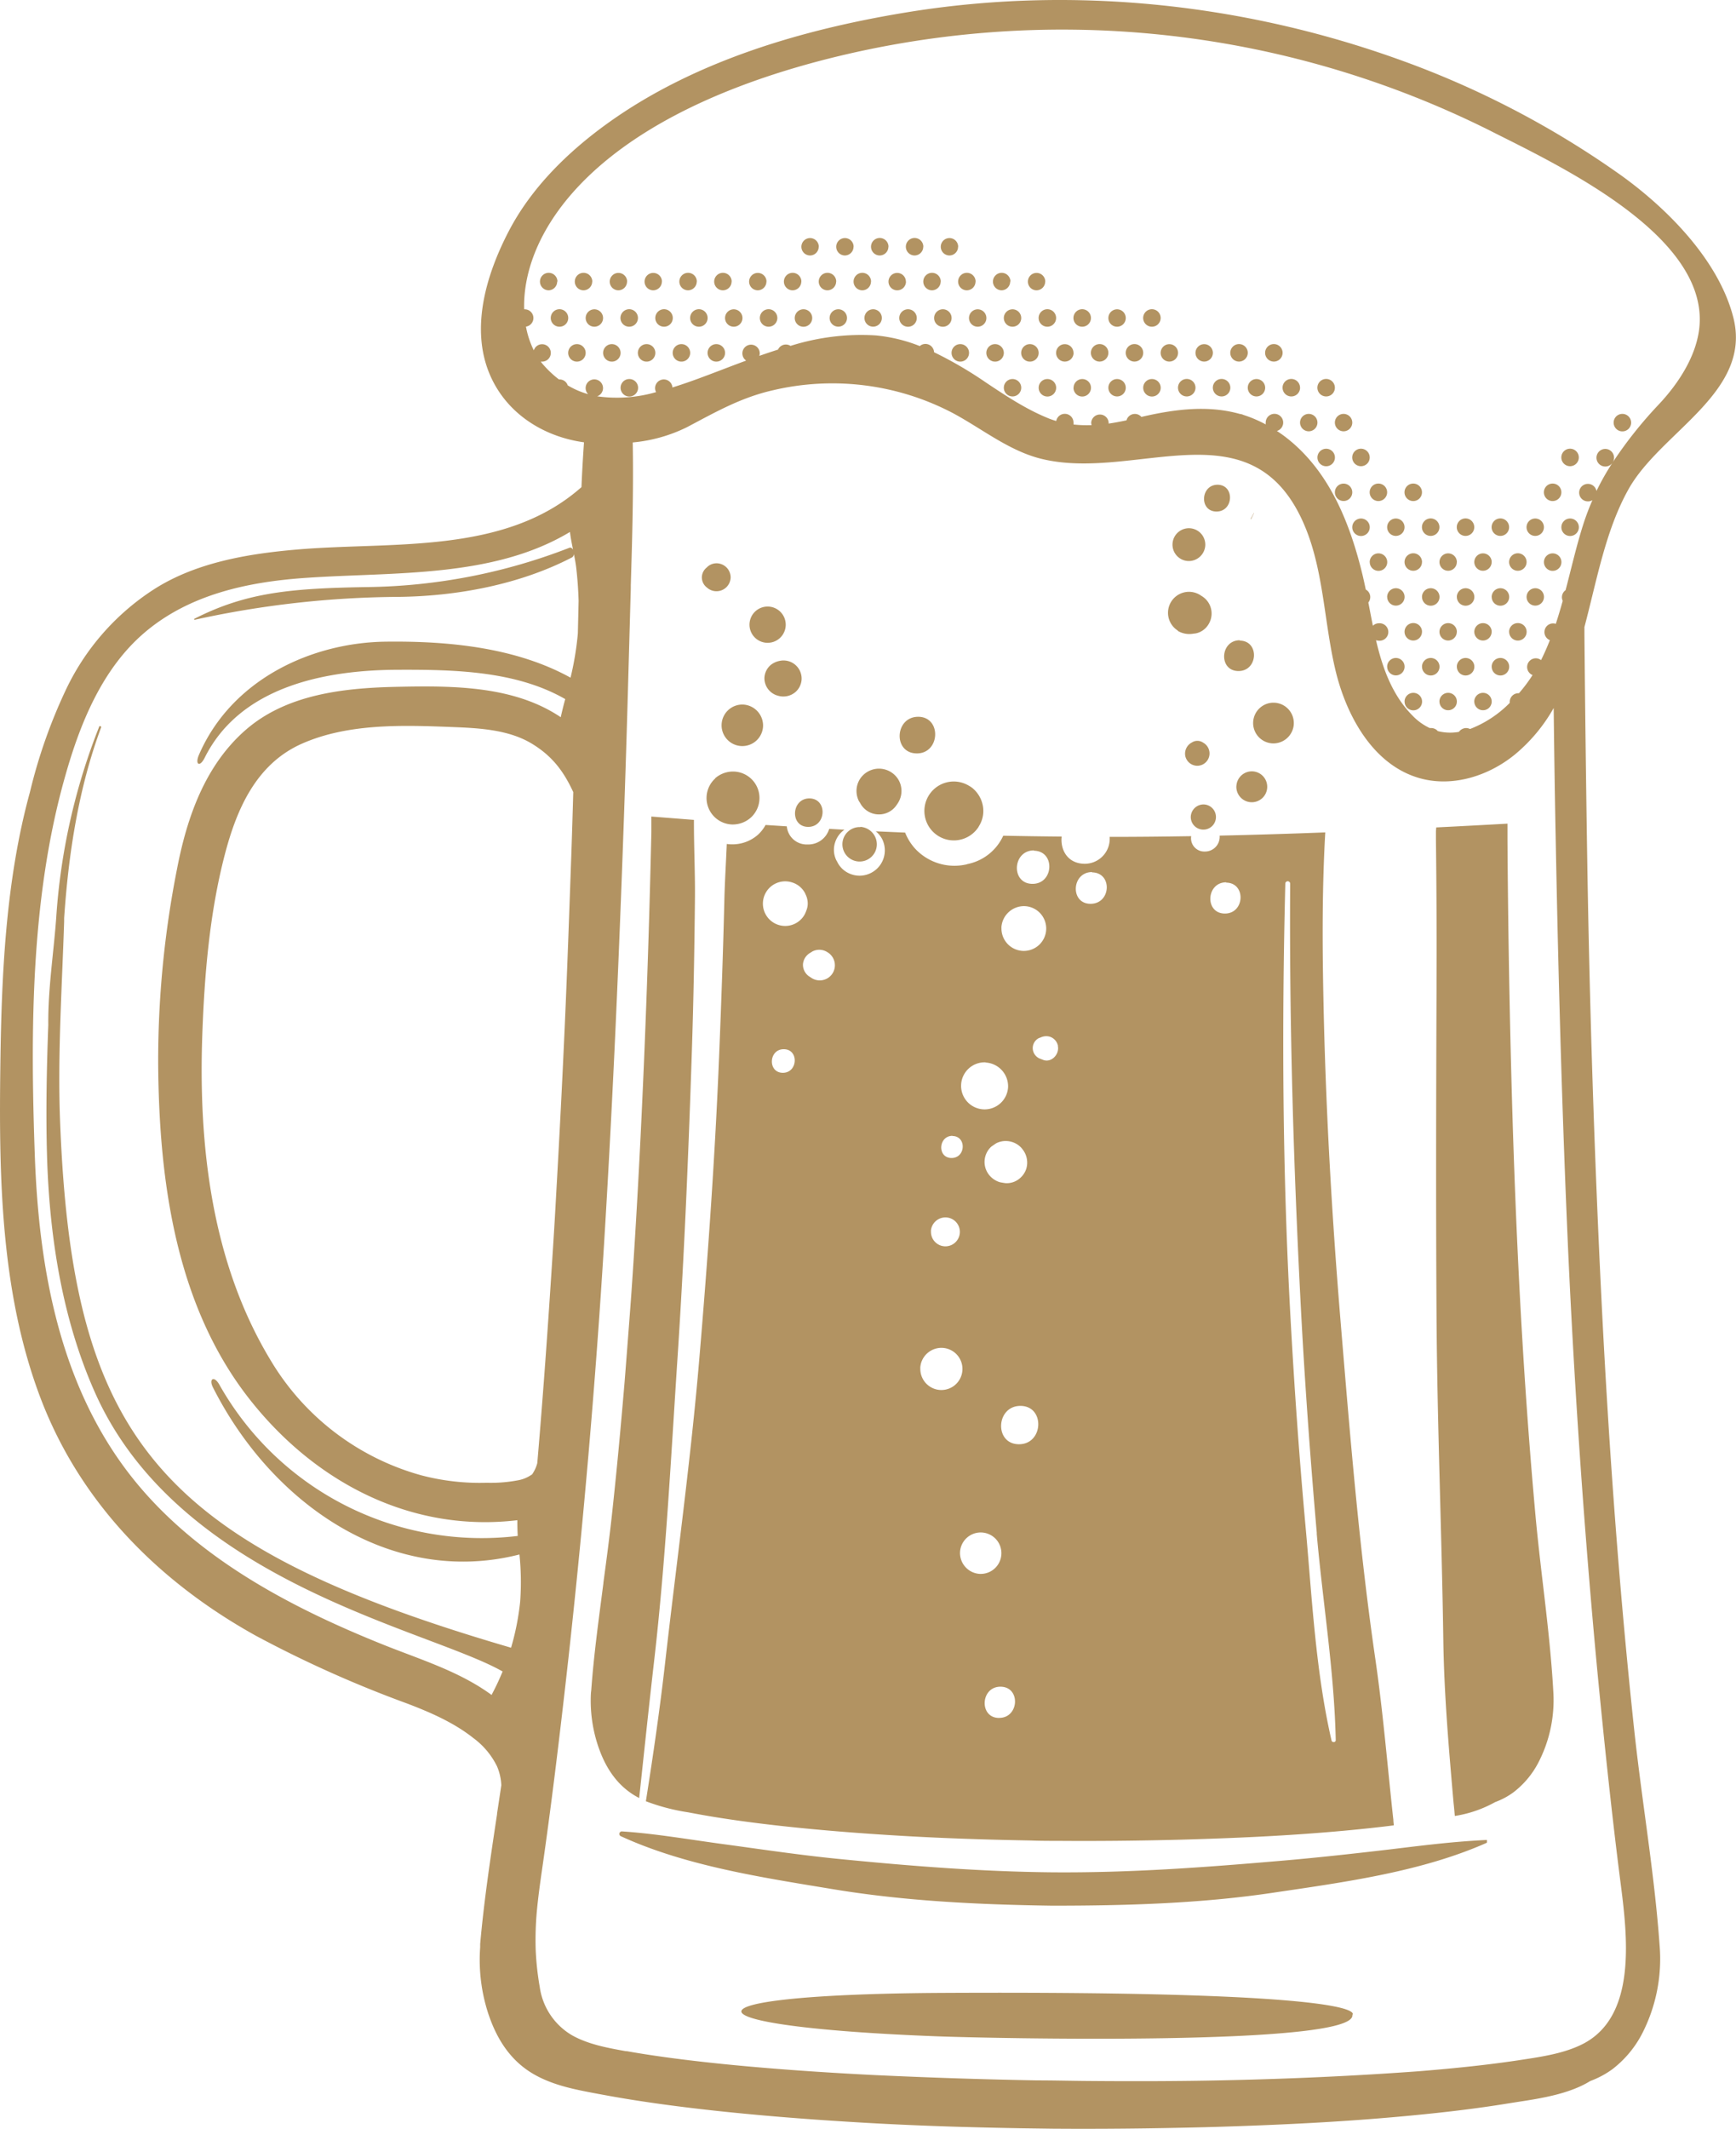 <svg xmlns="http://www.w3.org/2000/svg" viewBox="0 0 383.23 469.64"><defs><style>.cls-1{fill:#b29362;}</style></defs><g id="圖層_2" data-name="圖層 2"><g id="event"><path id="beer_mug" class="cls-1" d="M254.29,72.08a1.93,1.93,0,1,1,1.93-1.93A1.93,1.93,0,0,1,254.29,72.08Zm-5.77-1.93a1.92,1.92,0,1,0-1.92,1.93A1.92,1.92,0,0,0,248.52,70.15Zm-7.69,0a1.93,1.93,0,1,0-1.92,1.93A1.92,1.92,0,0,0,240.83,70.15Zm-7.69,0a1.93,1.93,0,1,0-1.93,1.93A1.93,1.93,0,0,0,233.14,70.15Zm-7.7,0a1.92,1.92,0,1,0-1.92,1.93A1.92,1.92,0,0,0,225.44,70.15Zm-7.69,0a1.92,1.92,0,1,0-1.92,1.93A1.92,1.92,0,0,0,217.75,70.15Zm-11.54,0a1.93,1.93,0,1,0,1.93-1.92A1.94,1.94,0,0,0,206.21,70.15Zm-7.69,0a1.93,1.93,0,1,0,1.92-1.92A1.93,1.93,0,0,0,198.52,70.15Zm-7.69,0a1.92,1.92,0,1,0,1.92-1.92A1.93,1.93,0,0,0,190.83,70.15Zm-7.69,0a1.92,1.92,0,1,0,1.92-1.92A1.93,1.93,0,0,0,183.14,70.15Zm-7.7,0a1.93,1.93,0,1,0,1.93-1.92A1.94,1.94,0,0,0,175.44,70.15Zm107.7,7.7a1.93,1.93,0,1,0-1.92,1.92A1.93,1.93,0,0,0,283.14,77.85Zm-7.69,0a1.93,1.93,0,1,0-1.93,1.92A1.94,1.94,0,0,0,275.45,77.85Zm-7.7,0a1.92,1.92,0,1,0-1.92,1.92A1.93,1.93,0,0,0,267.75,77.85Zm-7.69,0a1.92,1.92,0,1,0-1.92,1.92A1.93,1.93,0,0,0,260.06,77.85Zm-7.69,0a1.93,1.93,0,1,0-1.92,1.92A1.93,1.93,0,0,0,252.37,77.85Zm-7.69,0a1.93,1.93,0,1,0-1.93,1.92A1.94,1.94,0,0,0,244.68,77.85Zm-7.7,0a1.92,1.92,0,1,0-1.92,1.92A1.93,1.93,0,0,0,237,77.85Zm-9.61-1.93a1.93,1.93,0,1,0,1.92,1.93A1.94,1.94,0,0,0,227.37,75.92Zm-7.69,0a1.93,1.93,0,1,0,1.92,1.93A1.94,1.94,0,0,0,219.68,75.92Zm-9.62,1.93A1.93,1.93,0,1,0,212,75.92,1.92,1.92,0,0,0,210.06,77.85Zm84.62,7.69a1.93,1.93,0,1,0-1.93,1.92A1.92,1.92,0,0,0,294.68,85.54Zm-7.69,0a1.93,1.93,0,1,0-1.93,1.92A1.93,1.93,0,0,0,287,85.54Zm-7.7,0a1.92,1.92,0,1,0-1.92,1.92A1.92,1.92,0,0,0,279.29,85.54Zm-7.69,0a1.93,1.93,0,1,0-1.92,1.92A1.92,1.92,0,0,0,271.6,85.54Zm-7.69,0A1.93,1.93,0,1,0,262,87.46,1.93,1.93,0,0,0,263.91,85.54Zm-11.54,0a1.93,1.93,0,1,0,1.92-1.92A1.92,1.92,0,0,0,252.37,85.54Zm-7.69,0a1.92,1.92,0,1,0,1.92-1.92A1.92,1.92,0,0,0,244.68,85.54Zm-7.7,0a1.93,1.93,0,1,0,1.93-1.92A1.93,1.93,0,0,0,237,85.54Zm-7.69,0a1.93,1.93,0,1,0,1.92-1.92A1.92,1.92,0,0,0,229.29,85.54Zm-7.69,0a1.92,1.92,0,1,0,1.92-1.92A1.92,1.92,0,0,0,221.6,85.54Zm134.62,7.69a1.93,1.93,0,1,0,1.92-1.92A1.92,1.92,0,0,0,356.22,93.23Zm-57.7,0a1.92,1.92,0,1,0-1.92,1.92A1.92,1.92,0,0,0,298.52,93.23Zm-7.69,0a1.92,1.92,0,1,0-1.92,1.92A1.92,1.92,0,0,0,290.83,93.23Zm57.7,7.69a1.93,1.93,0,1,0-1.93,1.93A1.93,1.93,0,0,0,348.53,100.92Zm-46.16,0a1.93,1.93,0,1,0-1.92,1.93A1.92,1.92,0,0,0,302.37,100.92Zm-11.54,0A1.93,1.93,0,1,0,292.75,99,1.93,1.93,0,0,0,290.83,100.92Zm53.85,7.7a1.93,1.93,0,1,0-1.92,1.92A1.93,1.93,0,0,0,344.68,108.62Zm-30.77,0a1.93,1.93,0,1,0-1.92,1.92A1.93,1.93,0,0,0,313.91,108.62Zm-7.69,0a1.93,1.93,0,1,0-1.93,1.92A1.94,1.94,0,0,0,306.22,108.62Zm-11.54,0a1.92,1.92,0,1,0,1.92-1.93A1.92,1.92,0,0,0,294.68,108.62Zm50,7.69a1.93,1.93,0,1,0,1.92-1.92A1.92,1.92,0,0,0,344.68,116.31Zm-3.85,0a1.92,1.92,0,1,0-1.92,1.92A1.92,1.92,0,0,0,340.83,116.31Zm-7.69,0a1.93,1.93,0,1,0-1.92,1.92A1.92,1.92,0,0,0,333.14,116.31Zm-7.69,0a1.93,1.93,0,1,0-1.92,1.92A1.92,1.92,0,0,0,325.45,116.31Zm-7.69,0a1.93,1.93,0,1,0-1.93,1.92A1.93,1.93,0,0,0,317.76,116.31Zm-7.7,0a1.92,1.92,0,1,0-1.92,1.92A1.92,1.92,0,0,0,310.06,116.31Zm-11.54,0a1.93,1.93,0,1,0,1.93-1.92A1.93,1.93,0,0,0,298.52,116.31ZM340.83,124a1.93,1.93,0,1,0,1.93-1.92A1.93,1.93,0,0,0,340.83,124ZM337,124a1.93,1.93,0,1,0-1.93,1.92A1.93,1.93,0,0,0,337,124Zm-7.7,0a1.92,1.92,0,1,0-1.92,1.92A1.92,1.92,0,0,0,329.29,124Zm-7.69,0a1.92,1.92,0,1,0-1.92,1.92A1.92,1.92,0,0,0,321.6,124Zm-7.69,0a1.93,1.93,0,1,0-1.92,1.92A1.92,1.92,0,0,0,313.91,124Zm-11.54,0a1.93,1.93,0,1,0,1.92-1.92A1.92,1.92,0,0,0,302.37,124ZM337,131.69a1.92,1.92,0,1,0,1.92-1.92A1.93,1.93,0,0,0,337,131.69Zm-7.7,0a1.93,1.93,0,1,0,1.93-1.92A1.94,1.94,0,0,0,329.29,131.69Zm-7.69,0a1.93,1.93,0,1,0,1.93-1.92A1.94,1.94,0,0,0,321.6,131.69Zm-7.69,0a1.93,1.93,0,1,0,1.92-1.92A1.93,1.93,0,0,0,313.91,131.69Zm-7.69,0a1.92,1.92,0,1,0,1.92-1.92A1.93,1.93,0,0,0,306.22,131.69Zm26.92,7.7a1.93,1.93,0,1,0,1.92-1.93A1.92,1.92,0,0,0,333.14,139.39Zm-3.85,0a1.92,1.92,0,1,0-1.92,1.92A1.93,1.93,0,0,0,329.29,139.39Zm-7.69,0a1.92,1.92,0,1,0-1.92,1.92A1.93,1.93,0,0,0,321.6,139.39Zm-7.69,0a1.93,1.93,0,1,0-1.92,1.92A1.93,1.93,0,0,0,313.91,139.39Zm15.38,7.69a1.93,1.93,0,1,0,1.93-1.92A1.93,1.93,0,0,0,329.29,147.08Zm-7.69,0a1.93,1.93,0,1,0,1.93-1.92A1.93,1.93,0,0,0,321.6,147.08Zm-7.69,0a1.93,1.93,0,1,0,1.92-1.92A1.92,1.92,0,0,0,313.91,147.08Zm-7.69,0a1.92,1.92,0,1,0,1.92-1.92A1.92,1.92,0,0,0,306.22,147.08Zm19.23,7.69a1.92,1.92,0,1,0,1.92-1.92A1.93,1.93,0,0,0,325.45,154.77Zm-7.69,0a1.92,1.92,0,1,0,1.92-1.92A1.93,1.93,0,0,0,317.76,154.77Zm-7.7,0a1.93,1.93,0,1,0,1.93-1.92A1.94,1.94,0,0,0,310.06,154.77ZM171.6,70.15a1.93,1.93,0,1,0-1.93,1.93A1.93,1.93,0,0,0,171.6,70.15Zm-7.7,0A1.92,1.92,0,1,0,162,72.08,1.92,1.92,0,0,0,163.9,70.15Zm-7.69,0a1.93,1.93,0,1,0-1.92,1.93A1.92,1.92,0,0,0,156.21,70.15Zm-7.69,0a1.93,1.93,0,1,0-1.92,1.93A1.92,1.92,0,0,0,148.52,70.15Zm-7.69,0a1.93,1.93,0,1,0-1.93,1.93A1.93,1.93,0,0,0,140.83,70.15Zm-7.7,0a1.92,1.92,0,1,0-1.92,1.93A1.92,1.92,0,0,0,133.13,70.15Zm-7.69,0a1.93,1.93,0,1,0-1.92,1.93A1.92,1.92,0,0,0,125.44,70.15Zm32.69,5.77a1.93,1.93,0,1,0,1.93,1.93A1.93,1.93,0,0,0,158.13,75.92Zm-7.69,0a1.93,1.93,0,1,0,1.92,1.93A1.93,1.93,0,0,0,150.44,75.92Zm-7.69,0a1.93,1.93,0,1,0,1.92,1.93A1.93,1.93,0,0,0,142.75,75.92Zm-7.69,0A1.93,1.93,0,1,0,137,77.85,1.94,1.94,0,0,0,135.06,75.92Zm-7.7,0a1.93,1.93,0,1,0,1.93,1.93A1.93,1.93,0,0,0,127.36,75.92ZM137,85.54a1.93,1.93,0,1,0,1.92-1.92A1.92,1.92,0,0,0,137,85.54Zm74.52-31.1a1.92,1.92,0,1,0-1.92,1.92A1.92,1.92,0,0,0,211.5,54.44Zm-7.69,0a1.93,1.93,0,1,0-1.92,1.92A1.92,1.92,0,0,0,203.81,54.44Zm-7.69,0a1.93,1.93,0,1,0-1.93,1.92A1.93,1.93,0,0,0,196.12,54.44Zm34.61,7.69a1.92,1.92,0,1,0-1.92,1.92A1.93,1.93,0,0,0,230.73,62.13Zm-7.69,0a1.93,1.93,0,1,0-1.92,1.92A1.93,1.93,0,0,0,223,62.13Zm-7.69,0a1.93,1.93,0,1,0-1.93,1.92A1.93,1.93,0,0,0,215.35,62.13Zm-7.69,0a1.93,1.93,0,1,0-1.93,1.92A1.94,1.94,0,0,0,207.66,62.13Zm-7.7,0A1.92,1.92,0,1,0,198,64.05,1.93,1.93,0,0,0,200,62.13Zm-7.69,0a1.93,1.93,0,1,0-1.92,1.92A1.93,1.93,0,0,0,192.27,62.13Zm-7.69,0a1.93,1.93,0,1,0-1.93,1.92A1.94,1.94,0,0,0,184.58,62.13Zm3.84-7.69a1.92,1.92,0,1,0-1.92,1.92A1.92,1.92,0,0,0,188.42,54.44Zm-7.69,0a1.92,1.92,0,1,0-1.92,1.92A1.92,1.92,0,0,0,180.73,54.44Zm-3.84,7.69A1.93,1.93,0,1,0,175,64.05,1.94,1.94,0,0,0,176.89,62.13Zm-7.7,0a1.92,1.92,0,1,0-1.92,1.92A1.93,1.93,0,0,0,169.19,62.13Zm-7.69,0a1.93,1.93,0,1,0-1.92,1.92A1.93,1.93,0,0,0,161.5,62.13Zm-7.69,0a1.93,1.93,0,1,0-1.93,1.92A1.94,1.94,0,0,0,153.81,62.13Zm-7.7,0a1.92,1.92,0,1,0-1.92,1.92A1.93,1.93,0,0,0,146.11,62.13Zm-7.69,0a1.92,1.92,0,1,0-1.92,1.92A1.93,1.93,0,0,0,138.42,62.13Zm-7.69,0a1.93,1.93,0,1,0-1.92,1.92A1.93,1.93,0,0,0,130.73,62.13Zm-7.69,0a1.93,1.93,0,1,0-1.93,1.92A1.94,1.94,0,0,0,123,62.13Zm153.14,52.35.63-1.29s0-.07-.05,0l-.68,1.26C276,114.48,276.15,114.55,276.18,114.48ZM206.35,449.22c10.91.45,93.07,2.29,92.19-4.7,0,0,6.67-5.42-92.08-4.85C148.29,440.13,150.54,447.06,206.35,449.22ZM.08,234.75c.26-19.78,1.19-40.61,6.53-60a115.74,115.74,0,0,1,7.82-22.33,53.66,53.66,0,0,1,19.42-22.32c9.29-6,20.82-7.93,31.66-8.86,21-1.82,45.88,1.25,62.85-13.77.14-3.29.33-6.6.56-9.89-9-1.24-17.17-6.4-20.81-15-4.35-10.26-.69-22.16,4.16-31.5,5.07-9.78,13.29-17.76,22.16-24.09C153.5,13.39,177.18,6.49,200.05,2.74c36.54-6,74.57-2,109.33,10.59a202.26,202.26,0,0,1,48.24,25.18c10.33,7.37,21.74,18.81,25,31.45,4.31,16.66-16.15,25.29-23.2,38.12-5,9-6.9,19.89-9.65,30.26,0,.58,0,1.17,0,1.75.15,16.13.35,32.36.6,48.22.52,33.44,1.58,66.38,3.14,97.93,1.73,34.9,4.12,66.26,7.3,95.86.67,6.16,1.51,12.41,2.32,18.46,1.26,9.37,2.56,19.06,3.24,28.68a36.05,36.05,0,0,1-3.88,19.44,23.55,23.55,0,0,1-6.54,7.81,20.06,20.06,0,0,1-4.89,2.61c-4.6,2.86-10.94,3.84-16.12,4.63l-2.22.35c-6.57,1.07-13.75,1.95-22.61,2.77-12.86,1.19-26.42,1.94-43.95,2.44-11.84.3-23.19.41-33.74.33l-7.36-.1c-13.88-.24-25.92-.69-36.81-1.37-22.31-1.34-41.34-3.43-55.05-6l-1.32-.24c-4.41-.83-9-1.68-13.09-3.79-4.73-2.41-8.11-6.37-10.36-12.11-.21-.54-.4-1.08-.59-1.62A38.22,38.22,0,0,1,106,429.58c0-.23,0-.47,0-.71.85-9.59,2.31-19.26,3.73-28.65l0-.14c.31-2.06.63-4.15.94-6.24a12,12,0,0,0-.94-4.14,17.06,17.06,0,0,0-5.22-6.25c-4.35-3.45-9.58-5.71-14.74-7.67a256.67,256.67,0,0,1-33.26-14.9C35.07,349,17.8,331.62,9,308.57.08,285.17-.25,259.44.08,234.75ZM366.29,89.11c4.08-4.36,7.89-10.1,8.76-16.12,3-20.95-31.73-36.86-46.4-44.31A211.17,211.17,0,0,0,180.9,13.45c-51,13.46-65.66,38.44-65.19,54.79h.12a1.92,1.92,0,0,1,.28,3.82,19.84,19.84,0,0,0,1.73,5.23,1.92,1.92,0,1,1,1.83,2.49c-.1,0-.2,0-.3,0,.25.32.51.64.78.93a23.87,23.87,0,0,0,3.24,3h.13a1.9,1.9,0,0,1,1.81,1.31,18.84,18.84,0,0,0,4.5,1.94,1.92,1.92,0,1,1,2,.47,31.18,31.18,0,0,0,13-.92,2,2,0,0,1-.22-.88,1.93,1.93,0,0,1,1.93-1.92,1.9,1.9,0,0,1,1.9,1.77c5.21-1.61,10.65-3.86,16.28-5.93a1.92,1.92,0,1,1,3-1.61,1.8,1.8,0,0,1-.1.57c1.37-.48,2.74-.94,4.13-1.38a1.9,1.9,0,0,1,2.76-.82A51.79,51.79,0,0,1,193.37,74a35.51,35.51,0,0,1,9.68,2.35,1.87,1.87,0,0,1,1.24-.47,1.91,1.91,0,0,1,1.91,1.83,88.2,88.2,0,0,1,11.38,6.63c4.49,3,9,6,14,8,.53.21,1.06.38,1.59.54a1.92,1.92,0,0,1,3.81.36,1.84,1.84,0,0,1,0,.41,26.44,26.44,0,0,0,4,.14,2,2,0,0,1-.09-.55,1.93,1.93,0,0,1,3.85,0c0,.07,0,.14,0,.21,1.31-.19,2.62-.44,3.94-.72a1.91,1.91,0,0,1,3.29-.75c7.74-1.81,14.92-2.58,21.76-.65a2,2,0,0,1,.74.2,28.83,28.83,0,0,1,4.94,2.1,2.34,2.34,0,0,1,0-.39,1.93,1.93,0,1,1,2.47,1.84c.75.49,1.49,1,2.23,1.59,9.49,7.45,14,19,16.73,30.39q.34,1.47.66,3a1.9,1.9,0,0,1,.57,2.86c.33,1.7.65,3.42,1,5.13a1.92,1.92,0,0,1,1.34-.55,1.93,1.93,0,1,1,0,3.85,2,2,0,0,1-.65-.12c1.45,6.18,3.57,12.12,8.08,16.67a12.9,12.9,0,0,0,3.78,2.72,1.86,1.86,0,0,1,.33,0,1.92,1.92,0,0,1,1.45.67,11.1,11.1,0,0,0,4.66.17,2,2,0,0,1,1.59-.84,1.92,1.92,0,0,1,.86.21,24.83,24.83,0,0,0,8.77-5.76c0-.07,0-.14,0-.22a1.92,1.92,0,0,1,1.92-1.92h.12a34.14,34.14,0,0,0,3-4,1.92,1.92,0,0,1,.71-3.7,1.87,1.87,0,0,1,1.16.4c.72-1.43,1.36-2.9,1.95-4.4a1.92,1.92,0,0,1,.74-3.7,1.8,1.8,0,0,1,.57.1c.55-1.67,1.05-3.37,1.53-5.07a2,2,0,0,1-.18-.8,1.92,1.92,0,0,1,.81-1.56c1.29-4.91,2.42-9.88,3.93-14.6a54.55,54.55,0,0,1,2-5.26,1.88,1.88,0,0,1-1,.27,1.93,1.93,0,1,1,1.89-2.29,56.56,56.56,0,0,1,3.53-6.23,1.91,1.91,0,0,1-1.57.83,1.94,1.94,0,1,1,1.61-.89A93.66,93.66,0,0,1,366.29,89.11ZM118.25,430a63,63,0,0,0,.9,8.35A14.7,14.7,0,0,0,126.26,449c3.55,2,7.8,2.79,11.9,3.52l.22,0c12.79,2.28,31.49,4.09,54.08,5.24,13.27.63,25.2,1,36.49,1.2,3.7,0,7.45.1,11.26.13,10.81.09,20.46.05,29.5-.14,15.2-.31,29.82-1,43.45-2,8.68-.7,15.7-1.47,22.09-2.43l.58-.09c4.71-.71,9.59-1.45,13.64-3.53,12-6.2,9.76-24,8.25-35.73l-.12-.93c-1.7-13.37-3.27-27.93-5-45.81-2.89-30.71-5-61.64-6.4-92-1.23-27.51-2.12-56.81-2.79-92.23-.17-8.47-.3-17.48-.43-28a36.75,36.75,0,0,1-8.48,10.19c-5.78,4.76-13.73,7.31-20.95,5.33-10.28-2.81-16.3-13.58-18.76-23.94s-2.55-21.34-6.54-31.21c-11.33-28-37.25-10.11-58.42-15.36-7.08-1.76-12.94-6.55-19.34-10a57.24,57.24,0,0,0-40-5.08c-7,1.61-12.58,4.81-18.81,8.1a33.94,33.94,0,0,1-12,3.38c.19,10.77-.13,21.73-.43,31.53l0,.73q-.12,4.08-.23,8.15l-.3,10.67c-.36,13-.7,23.78-1.06,33.85-1.26,35.43-2.64,64.73-4.33,92.18-1.87,30.29-4.53,61.19-7.93,91.85-2,17.86-3.79,32.39-5.72,45.74-.46,3.2-.9,6.35-1.19,9.55A71.47,71.47,0,0,0,118.25,430Zm-.93-104.63h0l.14-.1a7.71,7.71,0,0,0,1.15-2.49c1-11.68,1.92-24,2.76-36.61.49-7.41,1-15.06,1.41-22.74.7-12.27,1.35-24.89,1.91-37.49s1-25.38,1.44-37.62q.23-6.78.42-13.57c-2.1-4.54-4.57-7.88-9-10.6-5.14-3.18-11.73-3.52-17.59-3.75-11-.43-23-.86-33.25,3.64S52.17,178.7,49.57,188.75c-3.31,12.79-4.44,26.34-4.91,39.5-.88,24.66,2.1,50.47,15.13,71.93a56.14,56.14,0,0,0,33.12,25.27,50.93,50.93,0,0,0,14.54,1.67,32.12,32.12,0,0,0,6.92-.55,7.46,7.46,0,0,0,2.87-1.16ZM7.68,254.75c.89,25.47,5.63,51.82,22.23,72.14,13.94,17.05,34.36,27.78,54.55,35.89,8.28,3.33,16.92,5.91,24.09,11.17,0-.11.07-.21.12-.32.85-1.6,1.6-3.22,2.28-4.88C94.57,359.42,39.71,349.16,21,307.29c-7.35-16.44-10.14-34.87-10.63-52.67-.26-9.48-.06-19.16.29-28.5-.08-7.94,1.19-15.9,1.75-23.66a139,139,0,0,1,9.51-42.2c.06-.17.48,0,.42.17-5,13.41-7.22,27.91-8.18,42.12,0,.24,0,.49,0,.73-.47,14.54-1.46,29.51-.9,44,2.68,69.6,21.19,93.36,99.56,116.23a56.8,56.8,0,0,0,2-10.09,59.1,59.1,0,0,0-.15-10.48C86.55,350.1,60.11,332,47,306.06c-.94-1.87.25-2.65,1.42-.59a66.5,66.5,0,0,0,65.87,33.38c-.06-1.15-.09-2.31-.08-3.47-22.76,2.71-43.72-7.73-58.29-25.66-17-20.85-20.79-48.74-21-74.78a217.66,217.66,0,0,1,4.21-43.5c2.22-11.41,6.28-22.86,15.35-30.62,8.88-7.58,21.18-9,32.4-9.28,12.08-.26,25.7-.46,36.24,6.25.23.14.44.29.66.44.31-1.35.63-2.69,1-4-10.81-6.2-24.32-6.51-36.61-6.47-15.29,0-34.91,3.19-43,19.44-1.07,2.14-2.19,1.49-1.24-.7,7.24-16.68,24.91-24.74,41.22-24.94,13.72-.17,28.66,1.24,40.8,7.94a66.91,66.91,0,0,0,1.61-9.71q.09-3.6.17-7.22c-.07-2.4-.24-4.81-.51-7.18-.12-1.06-.32-2.12-.53-3.17a.9.9,0,0,1-.43.76c-11.57,6-25.36,8.54-38.16,8.7a214.61,214.61,0,0,0-45.11,5.05.12.12,0,0,1-.08-.22c11.64-5.92,21.53-6.72,38.4-7a127.19,127.19,0,0,0,44.38-8.66c.34-.13.63.09.81.43-.26-1.31-.52-2.61-.68-3.92-17,10.21-38.78,8.79-58.21,10.12-12.82.87-25.84,3.63-35.78,12.15-9.34,8-14.18,20.07-17.42,31.54C6.79,197.91,6.7,227.16,7.68,254.75Zm171-78.61c-4,0-4.36,6.24-.3,6.28S182.75,176.18,178.69,176.14Zm87.1,1.33a2.83,2.83,0,0,0-2.91,2.65,2.78,2.78,0,1,0,2.91-2.65Zm-1.59-8.53a2.72,2.72,0,0,0,1.58-5l-.26-.16a2.22,2.22,0,0,0-2.19-.1l-.23.13a2.78,2.78,0,0,0-1.43,3A2.74,2.74,0,0,0,264.2,168.94Zm8.74,4.47a3.41,3.41,0,1,0,3.57-3.24A3.42,3.42,0,0,0,272.94,173.41Zm48.22,227.22a26.74,26.74,0,0,0,8.91-3.06,16.33,16.33,0,0,0,4-2.13,19.7,19.7,0,0,0,5.42-6.36,29.91,29.91,0,0,0,3.42-15.91c-.44-7.9-1.37-15.88-2.28-23.61-.59-5-1.19-10.17-1.66-15.28-2.24-24.66-3.82-51-4.83-80.52-.74-22-1.19-45-1.35-68.59l0-3.46c-5.39.3-10.62.58-15.73.83,0,.33-.06.66-.06.85l0,2c.13,10.31.17,20.69.13,31v1.89c-.09,24-.15,47.94,0,71.91s1.15,47.83,1.5,71.75c.18,12,1.22,23.87,2.26,35.8C321,398.75,321.07,399.69,321.16,400.63Zm-190.7-27.17a31.54,31.54,0,0,0,1.7,12.08c.16.45.33.89.5,1.33,1.88,4.63,4.65,7.84,8.45,9.8,1.09-10.08,2.14-20.18,3.3-30.23,2.57-22.35,3.7-44.65,5.18-67.12s2.41-44.9,3.15-67.36c.37-11.24.57-22.49.68-33.73.06-5.54-.24-11.48-.22-17.35l-9.4-.74,0,3.47c-.14,6.13-.3,12.31-.48,18.5-.32,10.86-.71,21.7-1.15,32.21-.28,6.56-.58,13.08-.9,19.38-.55,10.82-1.17,21.34-1.86,31.28-.3,4.29-1.44,19-1.55,20.28q-.33,3.86-.67,7.68l-.3,3.33c-.55,6-1.15,12-1.78,17.79-.55,5.06-1.23,10.18-1.9,15.12v.12c-1,7.75-2.11,15.71-2.68,23.58ZM261,405.85c-9.61.25-18.83.34-27.39.27-2,0-4,0-6-.08-11.27-.2-21-.56-29.89-1.11-18.12-1.09-33.6-2.79-44.76-4.91l-1.07-.2a45.16,45.16,0,0,1-9.31-2.44c1.61-10.17,3.1-20.38,4.27-30.73,2.53-22.25,5.64-44.57,7.53-66.92s3.48-44.77,4.39-67.26c.45-11.22.86-22.45,1.13-33.69.09-4,.36-8.27.54-12.59a7.3,7.3,0,0,0,.93.08,8.54,8.54,0,0,0,6-2.16A8.21,8.21,0,0,0,169,182l4.69.3a4.4,4.4,0,0,0,4.56,4,4.82,4.82,0,0,0,4.8-3.44l3.36.19a4.43,4.43,0,0,0-.54.43,5.42,5.42,0,0,0-1.52,2.38,5.26,5.26,0,0,0,.34,4.06.67.67,0,0,1,.06.12,2.25,2.25,0,0,1-.08-.24,5.39,5.39,0,0,0,2.1,2.52,5.59,5.59,0,0,0,2.72.86,5.58,5.58,0,0,0,5.24-8.09,5.48,5.48,0,0,0-1.4-1.69l6.48.28a11.63,11.63,0,0,0,2.15,3.48,11.83,11.83,0,0,0,11.14,3.59c.17,0,.32-.09.49-.13a11.06,11.06,0,0,0,7.88-6.25q6.45.13,12.9.19c-.33,2.89,1.28,5.94,5,6a5.51,5.51,0,0,0,5.59-5.93c5.92,0,11.89-.06,18-.16a2.93,2.93,0,0,0,3,3.39,3.24,3.24,0,0,0,3.28-3.51c7.55-.17,15.3-.4,23.32-.71-.69,12-.66,24.15-.42,36.13.47,24.09,1.83,48,3.82,72,2.05,24.69,4.07,49.6,7.63,74.08,1.73,11.82,2.69,23.74,4,35.62,0,.4.07.82.1,1.23-3.33.42-6.92.81-10.95,1.18C286.26,404.84,275.25,405.45,261,405.85Zm-88.2-169.17c3.35,0,3.61-5.18.24-5.21S169.44,236.65,172.81,236.68Zm5-39.47a4.82,4.82,0,0,0-3-2.55,4.92,4.92,0,1,0,2.69,7.33,4.65,4.65,0,0,0,.37-.74c.06-.12.1-.26.15-.39v0a4.22,4.22,0,0,0,.3-1.34A4.54,4.54,0,0,0,177.78,197.21Zm4.84,12.85a3.28,3.28,0,0,0-3.29-.16l-.44.28a3.18,3.18,0,0,0-1.65,2.55,3.08,3.08,0,0,0,1.4,2.7l.41.27a3.34,3.34,0,1,0,3.57-5.64Zm42.67,100.1c-5.46-.05-5.88,8.41-.41,8.46S230.76,310.2,225.29,310.16Zm.26-56.82a4.69,4.69,0,0,0-3.34-1.61,4.61,4.61,0,0,0-2.31.49c-.37.24-.72.49-1.08.74a4.58,4.58,0,0,0-.3,6.47,4.82,4.82,0,0,0,2.08,1.35c.44.11.89.17,1.34.24a4.42,4.42,0,0,0,3.31-1.19,4.56,4.56,0,0,0,1.29-2A4.71,4.71,0,0,0,225.55,253.34Zm-5,125.65c4.43,0,4.78-6.84.32-6.88S216.09,379,220.55,379Zm-4.29-31.77a4.57,4.57,0,1,0-4.35-4.77A4.62,4.62,0,0,0,216.26,347.22Zm-13.11-45.44a4.65,4.65,0,1,0,4.87-4.42A4.68,4.68,0,0,0,203.15,301.78Zm2.35-30.2a3.19,3.19,0,1,0,3.34-3A3.22,3.22,0,0,0,205.5,271.58Zm4.75-21c-3.15,0-3.4,4.87-.23,4.89S213.42,250.64,210.25,250.62Zm7.33-16.21a5.19,5.19,0,1,0,4.94,5.43A5.26,5.26,0,0,0,217.58,234.41Zm3.48-29.76a4.94,4.94,0,1,0,5.17-4.7A5,5,0,0,0,221.06,204.65Zm7.16-17c-4.76,0-5.13,7.34-.35,7.38S233,187.72,228.22,187.68Zm5.31,43.1a2.69,2.69,0,0,0-1.8-2,2.88,2.88,0,0,0-2,.16l-.41.15a2.47,2.47,0,0,0-1.3,2.74,2.54,2.54,0,0,0,1.68,1.85l.44.17C232,234.61,233.92,232.64,233.53,230.78Zm7.53-38.32c-4.55,0-4.9,7-.34,7S245.62,192.5,241.06,192.46Zm29.61,2.26c-4.44,0-4.78,6.85-.33,6.89S275.12,194.76,270.67,194.72Zm20,143.6c-1.44-16.57-2.65-33.16-3.52-49.77-1.62-31.15-2.56-62.37-2.36-93.56a.54.54,0,0,0-1.07-.06c-.8,31.95-.62,63.87,1.14,95.78.84,15.3,1.91,30.58,3.3,45.83,1.44,15.74,2.21,32.08,5.76,47.5.12.51.94.47.93-.08C294.55,368.74,292,353.48,290.67,338.32Zm-17-197c-4.38,0-4.72,6.75-.33,6.79S278.08,141.37,273.69,141.33Zm11.92,18.49a4.49,4.49,0,1,0-4.69,4.26A4.52,4.52,0,0,0,285.61,159.82ZM260,139.18a5,5,0,0,0,3.43.62l.51-.06a4.28,4.28,0,0,0,2.84-2,4.54,4.54,0,0,0,.68-2.17,4.49,4.49,0,0,0-2.06-4l-.45-.29a4.63,4.63,0,1,0-4.95,7.83Zm6.07-18.86a3.62,3.62,0,1,0-3.79,3.45A3.65,3.65,0,0,0,266.07,120.32Zm2.73-13.38c-3.8,0-4.1,5.88-.28,5.91S272.62,107,268.8,106.94Zm-52.75,75.41a6.27,6.27,0,0,0,.87-4.82,6.59,6.59,0,0,0-1.55-3,5.41,5.41,0,0,0-1.47-1.18,6.47,6.47,0,0,0-6.28-.24,6.5,6.5,0,1,0,8.43,9.28Zm-17.58-10.09a5,5,0,0,0-8.62-.41,4.94,4.94,0,0,0-.77,2.41,5,5,0,0,0,.53,2.48l.24.36a4.69,4.69,0,0,0,8.15.39l.23-.34A4.94,4.94,0,0,0,198.47,172.26Zm4.24-14.13c-5.2,0-5.61,8-.38,8.08S207.93,158.17,202.71,158.13Zm-38.61-2.69a4.58,4.58,0,1,0,4.35,4.78A4.64,4.64,0,0,0,164.1,155.44Zm11.56-2.82a4,4,0,0,0,1.3-2.75,4,4,0,0,0-4.8-4.08,4.48,4.48,0,0,0-2.12,1,4,4,0,0,0-1.29,2.71,4,4,0,0,0,3.05,4A4.11,4.11,0,0,0,175.66,152.62ZM173.45,138a4,4,0,1,0-4.19,3.81A4,4,0,0,0,173.45,138Zm-12.16-10.47a3.12,3.12,0,0,0-2.17-3.11,3,3,0,0,0-3,.67l-.07.08a2.84,2.84,0,0,0-1.11,2.08,2.81,2.81,0,0,0,1.14,2.39A3.13,3.13,0,0,0,161.29,127.48Zm28.65,54.94a3.8,3.8,0,1,0,3.62,4A3.86,3.86,0,0,0,189.94,182.42Zm-32.05-10.74a5.84,5.84,0,0,0,3.65,10.16,6,6,0,0,0,4.21-1.52,5.84,5.84,0,0,0-3.66-10.15A6,6,0,0,0,157.89,171.68ZM137,405.07c14.36,6.6,31.33,9.14,46.82,11.7,15.91,2.64,32.27,3.42,48.4,3.65h.25c16.12,0,32.5-.47,48.45-2.84,15.65-2.32,32.79-4.59,47.32-11.05a3.14,3.14,0,0,0,0-.61c-8.79.42-16.07,1.48-23.86,2.37-7.27.84-14.56,1.63-21.86,2.25-17.07,1.46-33.13,2.65-50.14,2.52-15.87-.14-31.89-1.43-47.69-3-8.07-.81-16.09-2-24.13-3.1-8.25-1.09-15.79-2.45-23.31-2.93A.56.56,0,0,0,137,405.07Z"/></g></g></svg>